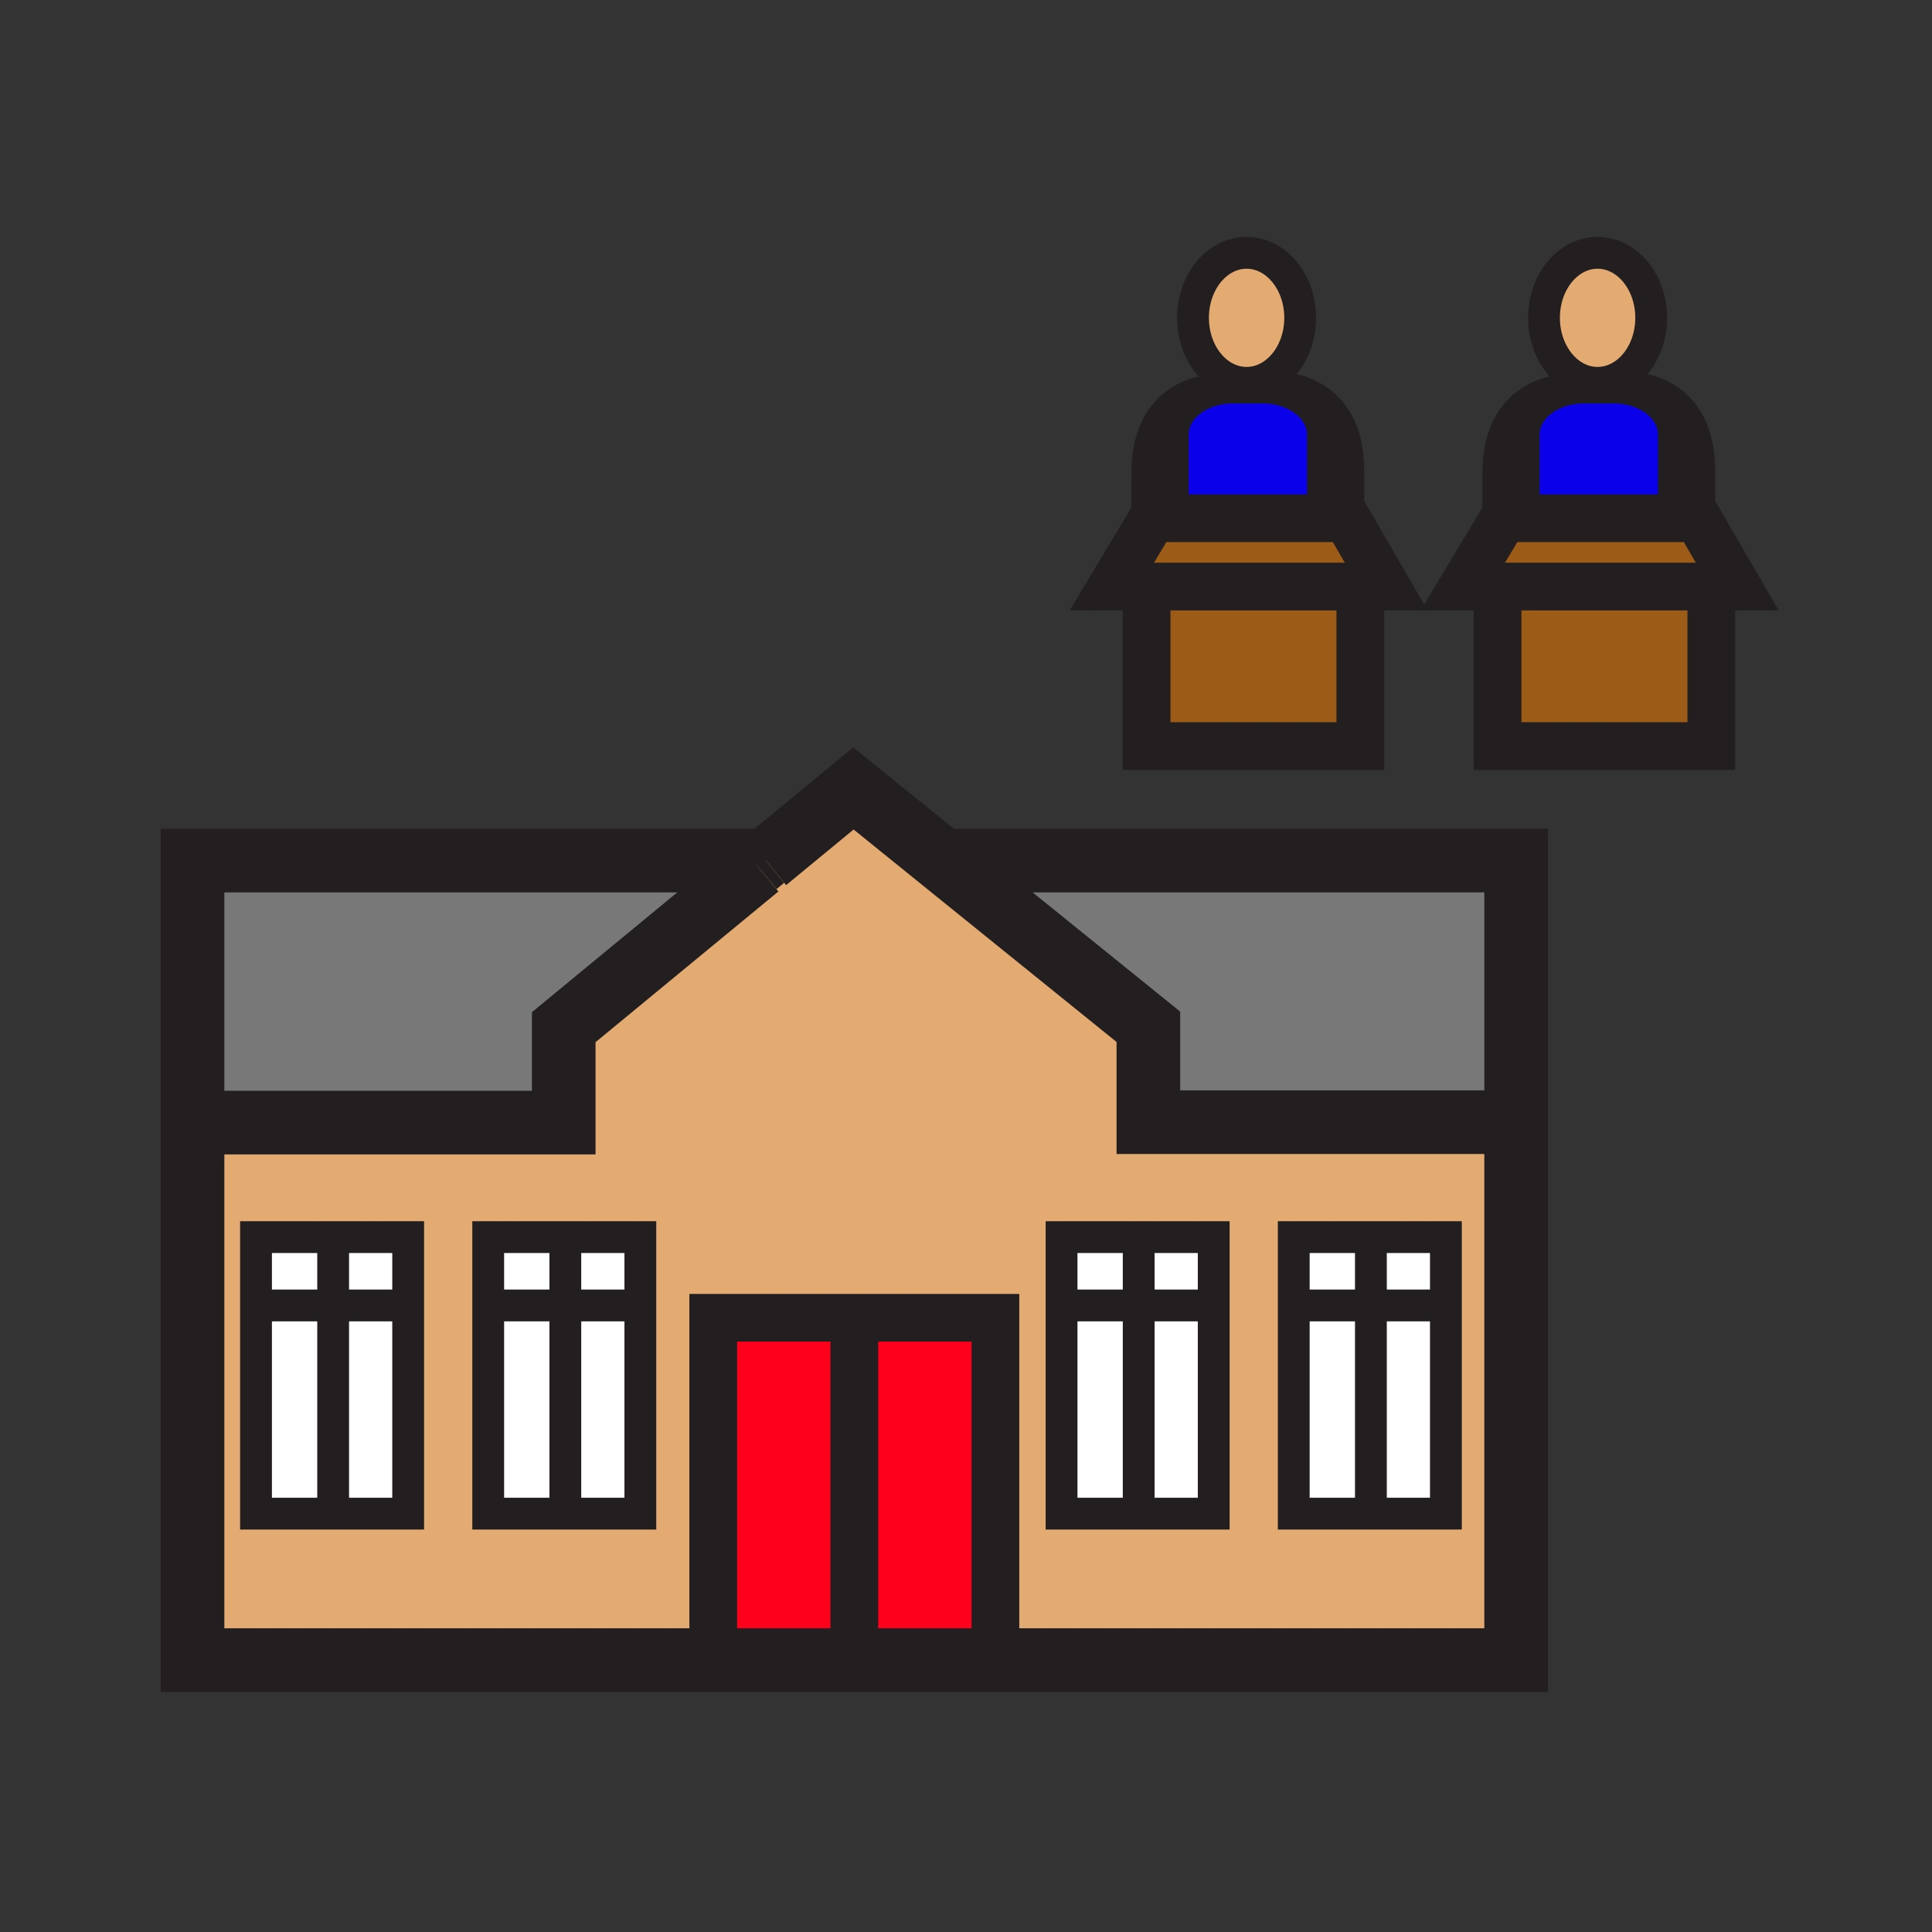 <?xml version="1.0"?><svg xmlns="http://www.w3.org/2000/svg" width="850.394" height="850.394" viewBox="0 0 850.394 850.394" overflow="visible"><rect x="0" y="0" width="850.394" height="850.394" fill="#333333" stroke="none"/><path d="M548.7 111.29c13.02 0 23.59 12.81 23.59 28.6 0 15.8-10.57 28.62-23.59 28.62-13.03 0-23.58-12.82-23.58-28.62 0-15.79 10.55-28.6 23.58-28.6zM703.19 111.29c13.02 0 23.6 12.81 23.6 28.6 0 15.8-10.58 28.62-23.6 28.62-13.021 0-23.58-12.82-23.58-28.62 0-15.79 10.56-28.6 23.58-28.6z" fill="#e3ab72" class="aac-skin-fill"></path><path d="M533.2 171.94c-9.94 2.96-16.99 10.46-16.99 19.24v36.92h-8.78l-2.41 4.02v-24.03c0-34.51 26.73-36.09 28.18-36.15z" fill="#0b00ea"></path><path d="M533.2 171.94c2.93-.88 6.12-1.36 9.46-1.36h13.189c3.2 0 6.271.44 9.11 1.26 10.12 2.89 17.33 10.46 17.33 19.34v36.92h-66.08v-36.92c.001-8.78 7.051-16.28 16.991-19.24z" fill="#0b00ea"></path><path d="M593.48 207.14v22.27l-.761-1.31h-10.43v-36.92c0-8.88-7.21-16.45-17.33-19.34l.26-.85c.001 0 28.261.67 28.261 36.15zM687.68 171.94c-9.93 2.96-16.979 10.46-16.979 19.24v36.92h-8.78l-2.41 4.02v-24.03c-.001-34.37 26.519-36.07 28.169-36.15zM747.97 207.14v22.27l-.76-1.31h-10.43v-36.92c0-8.88-7.2-16.45-17.32-19.34l.26-.85s28.25.67 28.25 36.15z" fill="#0b00ea"></path><path d="M687.68 171.94c2.94-.88 6.13-1.36 9.471-1.36h13.199c3.2 0 6.271.44 9.11 1.26 10.12 2.89 17.32 10.46 17.32 19.34v36.92H670.7v-36.92c0-8.78 7.05-16.28 16.98-19.24z" fill="#0b00ea"></path><path d="M593.48 229.41l16.68 28.76H489.4l15.619-26.04v-.01l2.41-4.02H592.719l.761 1.31zM598.76 258.41v69.97h-94.08v-70.21h94.08zM753.25 258.41v69.97h-94.07v-70.21h94.07zM747.97 229.41l16.69 28.76H643.89l15.62-26.04v-.01l2.41-4.02H747.21l.76 1.31z" fill="#9c5b16"></path><path fill="#fff" d="M569.46 574.61h33.96v91.64h-33.96z"></path><path fill="#fff" d="M603.42 574.61h33.01v91.64h-33.01zM636.43 544.53v30.08h-33.01V544.53zM603.42 546.35v28.26h-33.96v-30.08h33.96zM501.21 574.61h33.021v91.64H501.21zM467.26 574.61h33.95v91.64h-33.95zM534.23 544.53v30.08h-33.02V544.53zM501.21 546.35v28.26h-33.95v-30.08h33.95zM248.84 574.61h33.02v91.64h-33.02zM214.89 574.61h33.95v91.64h-33.95zM281.86 544.53v30.08h-33.02V544.53zM248.84 546.35v28.26h-33.95v-30.08h33.95zM112.69 574.61h33.95v91.64h-33.95zM146.64 574.61h33.02v91.64h-33.02zM179.66 544.53v30.08h-33.02V544.53zM146.64 546.35v28.26h-33.95v-30.08h33.95z"></path><path fill="#787878" d="M332.8 378.8l1.74 2.11-.83.69-85.58 70.53v42H84.75V378.8zM667.34 378.8v115.14H505.47v-41.99l-87.9-71.01v-.01l1.73-2.13z"></path><path fill="#ff001c" d="M376.04 726.64v2.23h-62.1V580.04h62.1v3.7z"></path><path fill="#ff001c" d="M438.15 580.04v148.83h-62.11V580.04z"></path><path d="M667.34 730.71H84.75V494.13h163.38v-42l85.58-70.53.83-.69 2.58-2.12 38.52-31.74 39.28 31.74 2.65 2.14v.01l87.9 71.01v41.99h161.87v236.77zm-353.4-1.84H438.15V580.04H313.94v148.83zm322.49-62.62V544.53h-66.97v121.72h66.97zm-102.2 0V544.53h-66.97v121.72h66.97zm-252.37 0V544.53h-66.97v121.72h66.97zm-102.2 0V544.53h-66.97v121.72h66.97z" fill="#e3ab72" class="aac-skin-fill"></path><g fill="none" stroke="#231f20"><path stroke-width="28" d="M419.3 378.8h248.04v351.91H84.75V378.8H332.8"></path><path stroke-width="21" d="M376.04 580.04h62.11v148.83H313.94V580.04z"></path><path stroke-width="14" d="M179.66 574.61v91.64h-66.97V544.53h66.97zM112.69 574.61h66.97M146.64 546.35v119.9M281.86 574.61v91.64h-66.97V544.53h66.97zM214.89 574.61h66.97M248.84 546.35v119.9M534.23 574.61v91.64h-66.97V544.53h66.97zM467.26 574.61h66.97M501.21 546.35v119.9M636.43 574.61v91.64h-66.97V544.53h66.97zM569.46 574.61h66.97M603.42 546.35v119.9"></path><path stroke-width="28" d="M333.71 381.6l-85.58 70.53v42H85.93"></path><path stroke-width="25.324" d="M337.12 378.79l-2.58 2.12-.83.69"></path><path stroke-width="28" d="M414.92 378.79l-39.28-31.74-38.52 31.74M667.68 493.94H505.47v-41.99l-87.9-71.01v-.01l-2.65-2.14"></path><path stroke-width="21" d="M376.04 583.74v142.9"></path><path d="M572.29 139.89c0 15.8-10.57 28.62-23.59 28.62-13.03 0-23.58-12.82-23.58-28.62 0-15.79 10.55-28.6 23.58-28.6 13.02 0 23.59 12.81 23.59 28.6zM582.29 228.1v-36.92c0-8.88-7.21-16.45-17.33-19.34-2.84-.82-5.91-1.26-9.11-1.26h-13.19c-3.34 0-6.53.48-9.46 1.36-9.94 2.96-16.99 10.46-16.99 19.24v36.92" stroke-width="14"></path><path stroke-width="21" d="M505.02 232.12l2.41-4.02H592.72l.76 1.31 16.68 28.76H489.4l15.62-26.04M504.68 258.41v69.97h94.08v-69.97"></path><path d="M533.26 171.94h-.06c-1.45.06-28.181 1.64-28.181 36.15V232.13M565.22 170.99s28.261.67 28.261 36.15v24.03M726.79 139.89c0 15.8-10.58 28.62-23.6 28.62-13.021 0-23.58-12.82-23.58-28.62 0-15.79 10.56-28.6 23.58-28.6 13.02 0 23.6 12.81 23.6 28.6zM736.78 228.1v-36.92c0-8.88-7.2-16.45-17.32-19.34-2.84-.82-5.91-1.26-9.11-1.26h-13.2c-3.341 0-6.53.48-9.471 1.36-9.93 2.96-16.979 10.46-16.979 19.24v36.92" stroke-width="14"></path><path stroke-width="21" d="M659.51 232.12l2.41-4.02H747.21l.76 1.31 16.69 28.76H643.89l15.62-26.04M659.18 258.41v69.97h94.07v-69.97"></path><path d="M687.76 171.94h-.08c-1.649.08-28.17 1.78-28.17 36.15V232.13M719.72 170.99s28.25.67 28.25 36.15v24.03" stroke-width="14"></path></g><path fill="none" d="M0 0h850.394v850.394H0z"></path></svg>